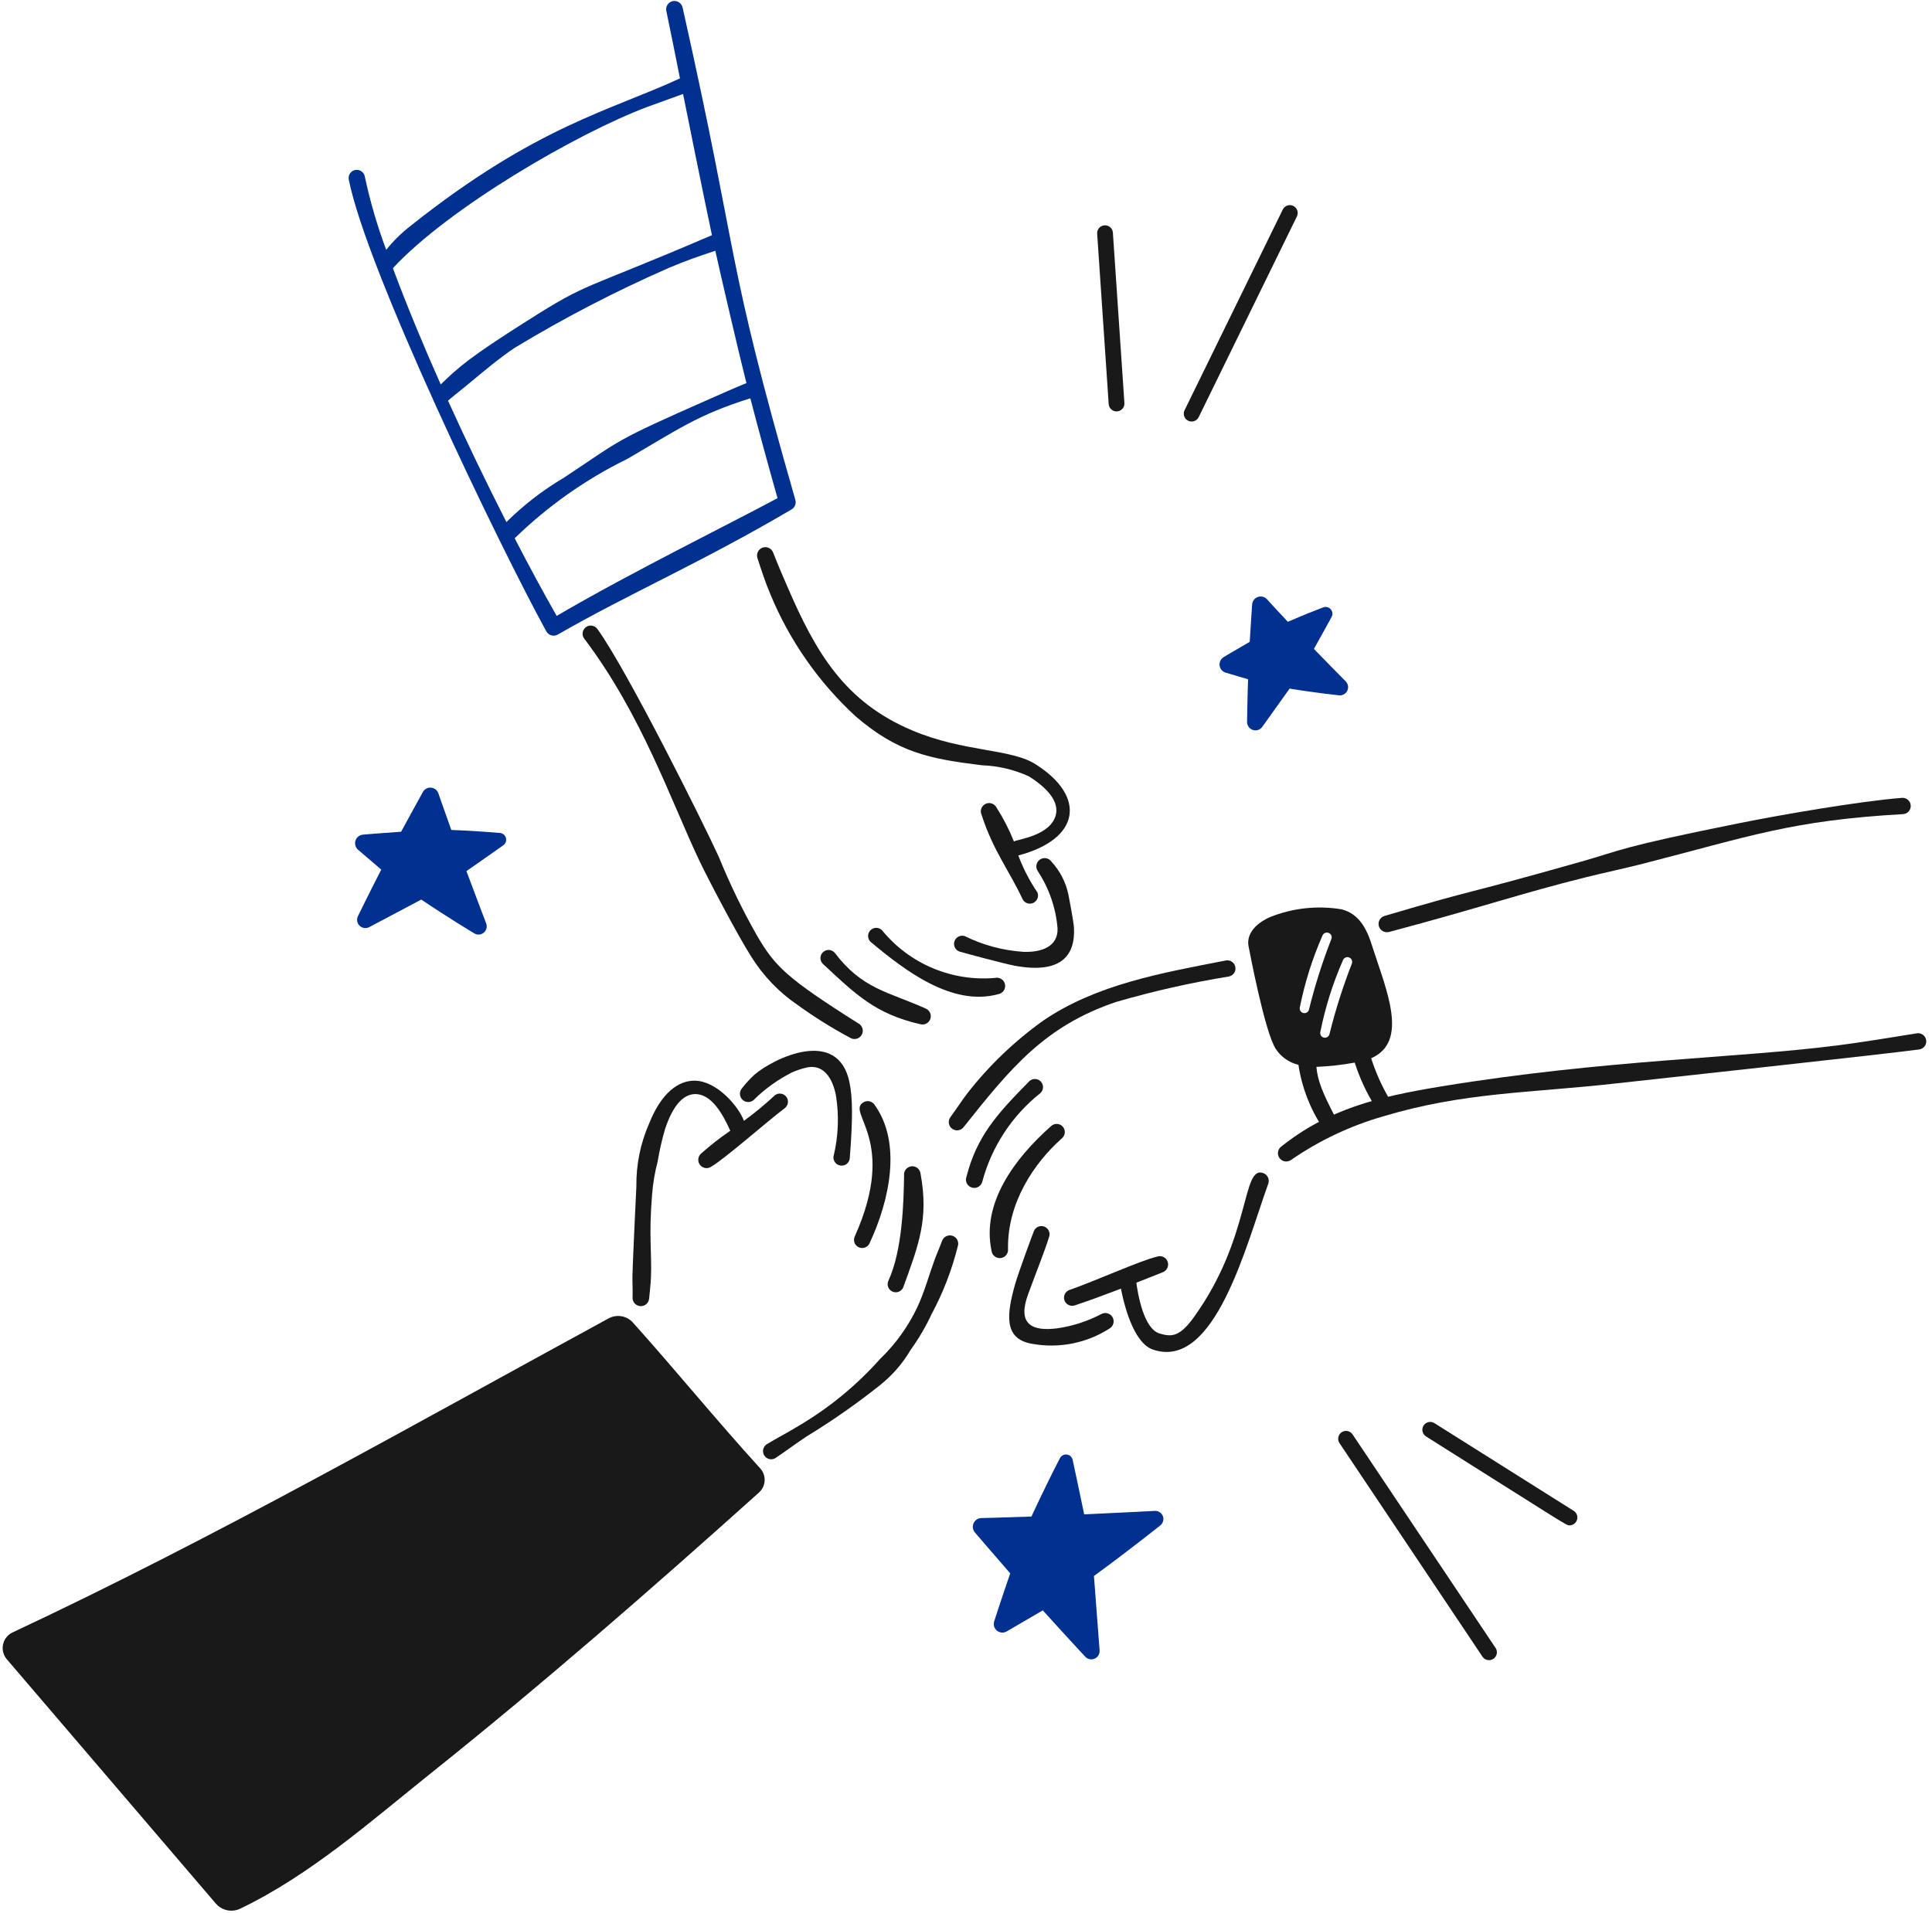 <svg width="308" height="305" viewBox="0 0 308 305" fill="none" xmlns="http://www.w3.org/2000/svg">
    <path fill-rule="evenodd" clip-rule="evenodd"
        d="M121.004 237.99C121.269 237.751 121.485 237.461 121.639 237.138C121.792 236.816 121.881 236.467 121.899 236.11C121.917 235.752 121.864 235.395 121.744 235.059C121.623 234.722 121.438 234.413 121.198 234.149C114.264 226.534 107.774 218.561 100.9 210.894C100.424 210.363 99.782 210.007 99.078 209.887C98.375 209.765 97.651 209.886 97.024 210.226C65.628 227.329 34.453 245.089 2.001 260.306C1.619 260.485 1.284 260.75 1.021 261.081C0.758 261.412 0.575 261.799 0.486 262.212C0.397 262.624 0.404 263.052 0.507 263.461C0.61 263.872 0.806 264.251 1.079 264.573L34.393 303.522C34.863 304.072 35.503 304.453 36.211 304.601C36.92 304.75 37.658 304.66 38.31 304.346C49.499 298.975 59.175 290.361 68.649 282.793C86.702 268.357 103.871 253.369 121.004 237.99Z"
        fill="#191919" />
    <path fill-rule="evenodd" clip-rule="evenodd"
        d="M125.376 174.917C125.173 174.638 124.867 174.451 124.526 174.396C124.185 174.342 123.836 174.426 123.556 174.628C121.987 176.092 120.331 177.462 118.598 178.728C117.733 176.39 114.274 172.382 110.79 172.323C108.19 172.276 105.446 174.222 103.487 179.148C102.098 182.311 101.403 185.737 101.45 189.192C101.37 190.506 100.845 202.076 100.825 203.387C100.805 204.556 100.889 205.725 100.844 206.87C100.822 207.221 100.94 207.565 101.172 207.829C101.404 208.093 101.732 208.253 102.082 208.275C102.433 208.298 102.778 208.18 103.041 207.948C103.305 207.715 103.465 207.388 103.487 207.037C103.581 205.93 103.733 204.816 103.778 203.684C103.927 199.581 103.409 197.143 103.955 190.501C104.09 188.712 104.389 186.942 104.847 185.209C105.13 183.47 105.521 181.752 106.016 180.064C107.237 176.358 108.871 174.501 110.787 174.461C113.379 174.409 115.187 177.549 116.423 180.306C114.801 181.413 113.252 182.624 111.786 183.93C111.523 184.152 111.357 184.467 111.323 184.808C111.288 185.15 111.388 185.493 111.601 185.763C111.814 186.032 112.123 186.209 112.464 186.256C112.805 186.301 113.15 186.214 113.427 186.01C115.648 184.694 122.3 178.819 125.082 176.727C125.359 176.523 125.545 176.221 125.6 175.882C125.655 175.543 125.574 175.195 125.376 174.917Z"
        fill="#191919" />
    <path fill-rule="evenodd" clip-rule="evenodd"
        d="M120.216 175.333C121.989 173.598 124.017 172.143 126.228 171.017C126.935 170.703 127.668 170.453 128.419 170.269C131.231 169.526 132.749 171.887 133.279 174.747C133.786 177.97 133.647 181.263 132.871 184.433C132.854 184.603 132.87 184.775 132.92 184.94C132.969 185.104 133.051 185.257 133.159 185.389C133.268 185.523 133.402 185.633 133.553 185.713C133.704 185.795 133.87 185.845 134.04 185.862C134.21 185.88 134.382 185.867 134.546 185.819C134.71 185.77 134.863 185.69 134.996 185.583C135.129 185.476 135.239 185.343 135.32 185.192C135.401 185.042 135.451 184.877 135.468 184.706C135.981 178.223 135.916 174.999 135.431 172.616C133.609 163.656 123.219 168.81 120.253 171.388C119.54 172.049 118.881 172.768 118.284 173.536C118.058 173.795 117.943 174.132 117.961 174.476C117.979 174.818 118.13 175.142 118.382 175.376C118.634 175.61 118.966 175.737 119.31 175.73C119.654 175.725 119.982 175.585 120.224 175.341L120.216 175.333Z"
        fill="#191919" />
    <path fill-rule="evenodd" clip-rule="evenodd"
        d="M136.26 197.171C136.19 197.326 136.151 197.493 136.145 197.664C136.14 197.836 136.168 198.004 136.228 198.165C136.288 198.325 136.379 198.47 136.496 198.596C136.613 198.719 136.753 198.821 136.908 198.891C137.064 198.961 137.232 199 137.402 199.006C137.573 199.011 137.743 198.983 137.903 198.923C138.062 198.863 138.208 198.773 138.333 198.656C138.458 198.539 138.558 198.399 138.628 198.243C141.871 191.294 143.739 182.265 139.483 176.256C139.398 176.104 139.283 175.971 139.146 175.864C139.009 175.757 138.852 175.677 138.685 175.63C138.517 175.583 138.342 175.571 138.169 175.591C137.996 175.613 137.83 175.668 137.678 175.755C134.747 177.42 143.254 181.628 136.26 197.171Z"
        fill="#191919" />
    <path fill-rule="evenodd" clip-rule="evenodd"
        d="M144.13 187.463C144.057 191.526 143.91 199.232 141.642 204.197C141.565 204.35 141.52 204.519 141.51 204.693C141.5 204.865 141.524 205.037 141.581 205.2C141.639 205.364 141.728 205.513 141.844 205.641C141.96 205.768 142.101 205.872 142.257 205.945C142.414 206.019 142.584 206.059 142.756 206.065C142.929 206.072 143.101 206.044 143.263 205.982C143.424 205.92 143.572 205.828 143.697 205.708C143.822 205.589 143.922 205.446 143.991 205.289C146.481 198.452 148.071 194.349 146.76 187.189C146.746 187.012 146.697 186.842 146.616 186.685C146.535 186.528 146.423 186.389 146.288 186.276C146.152 186.164 145.995 186.079 145.826 186.027C145.658 185.977 145.48 185.96 145.305 185.977C145.129 185.995 144.959 186.049 144.805 186.134C144.65 186.219 144.514 186.334 144.404 186.473C144.295 186.612 144.214 186.77 144.167 186.941C144.12 187.109 144.107 187.288 144.13 187.463Z"
        fill="#191919" />
    <path fill-rule="evenodd" clip-rule="evenodd"
        d="M150.177 197.887C149.786 198.962 149.309 199.997 148.925 201.07C148.041 203.536 147.353 206.051 146.253 208.418C144.789 211.514 142.774 214.319 140.306 216.694C136.536 220.928 132.126 224.545 127.236 227.414C125.618 228.416 123.896 229.281 122.236 230.3C121.946 230.487 121.742 230.781 121.668 231.118C121.595 231.455 121.659 231.808 121.845 232.098C122.032 232.389 122.327 232.592 122.664 232.666C123.001 232.739 123.354 232.676 123.644 232.489C125.337 231.348 126.951 230.134 128.617 229.035C132.701 226.545 136.623 223.802 140.361 220.817C142.285 219.276 143.912 217.395 145.16 215.27C146.463 213.461 147.592 211.535 148.532 209.515C150.356 206.111 151.751 202.494 152.685 198.748C152.743 198.585 152.767 198.411 152.757 198.237C152.747 198.064 152.703 197.893 152.628 197.736C152.552 197.581 152.446 197.441 152.316 197.325C152.186 197.21 152.035 197.122 151.87 197.065C151.537 196.951 151.172 196.973 150.854 197.127C150.537 197.28 150.294 197.554 150.177 197.887Z"
        fill="#191919" />
    <path fill-rule="evenodd" clip-rule="evenodd"
        d="M165.228 121.953C161.312 119.328 153.727 119.994 145.387 116.455C134.709 111.935 130.093 104.167 125.497 93.479C124.773 91.799 123.994 90.037 123.266 88.135C123.149 87.803 122.905 87.531 122.587 87.379C122.269 87.227 121.904 87.207 121.572 87.325C121.24 87.442 120.968 87.686 120.816 88.004C120.664 88.322 120.644 88.687 120.761 89.019C121.404 91.011 122.032 92.9 122.765 94.64C125.833 102.11 130.508 108.813 136.459 114.273C143.139 119.976 148.044 120.984 156.551 122.031C159.141 122.121 161.686 122.724 164.041 123.805C167.373 125.917 168.772 128.007 168.331 129.895C167.546 133.254 162.209 133.84 161.638 134.177C160.896 132.301 159.973 130.502 158.881 128.807C158.729 128.49 158.456 128.247 158.126 128.13C157.793 128.014 157.429 128.034 157.112 128.186C156.797 128.338 156.553 128.61 156.436 128.941C156.321 129.273 156.341 129.637 156.493 129.954C158.348 135.694 160.916 138.853 163.006 143.354C163.151 143.659 163.408 143.895 163.725 144.013C164.041 144.131 164.39 144.122 164.701 143.988C165.01 143.853 165.255 143.604 165.384 143.292C165.514 142.981 165.517 142.631 165.394 142.317C164.143 140.477 163.119 138.494 162.341 136.41C172.252 133.795 173.151 127.038 165.228 121.953Z"
        fill="#191919" />
    <path fill-rule="evenodd" clip-rule="evenodd"
        d="M165.442 138.905C167.236 141.631 168.32 144.762 168.595 148.013C168.707 150.922 166.072 151.887 163.164 151.779C159.913 151.566 156.735 150.715 153.812 149.274C153.485 149.164 153.128 149.189 152.818 149.343C152.508 149.496 152.273 149.766 152.162 150.094C152.107 150.255 152.083 150.426 152.094 150.596C152.105 150.767 152.15 150.934 152.226 151.087C152.302 151.24 152.407 151.376 152.536 151.488C152.665 151.6 152.815 151.685 152.977 151.739C153.742 151.974 160.202 153.706 161.778 153.994C168.989 155.315 171.464 152.537 171.21 147.888C171.16 147.004 170.375 142.849 170.33 142.669C169.924 140.702 168.991 138.882 167.63 137.405C167.431 137.115 167.124 136.916 166.778 136.852C166.432 136.788 166.075 136.864 165.786 137.064C165.496 137.263 165.297 137.569 165.233 137.915C165.168 138.261 165.245 138.618 165.444 138.908L165.442 138.905Z"
        fill="#191919" />
    <path fill-rule="evenodd" clip-rule="evenodd"
        d="M158.702 155.931C155.293 156.242 151.86 155.711 148.704 154.385C145.548 153.059 142.766 150.978 140.602 148.325C140.48 148.206 140.336 148.111 140.178 148.047C140.02 147.984 139.85 147.952 139.68 147.953C139.509 147.955 139.34 147.99 139.183 148.057C139.026 148.124 138.884 148.221 138.764 148.343C138.645 148.464 138.551 148.608 138.487 148.767C138.423 148.925 138.391 149.094 138.393 149.265C138.394 149.436 138.429 149.604 138.496 149.761C138.563 149.918 138.66 150.061 138.782 150.18C144.36 154.856 151.841 160.524 159.138 158.53C159.31 158.502 159.473 158.44 159.62 158.348C159.767 158.256 159.896 158.136 159.996 157.994C160.098 157.852 160.17 157.693 160.208 157.523C160.248 157.354 160.253 157.179 160.225 157.007C160.196 156.837 160.135 156.671 160.043 156.524C159.949 156.377 159.831 156.249 159.689 156.149C159.547 156.047 159.386 155.975 159.218 155.936C159.049 155.896 158.874 155.891 158.702 155.92V155.931Z"
        fill="#191919" />
    <path fill-rule="evenodd" clip-rule="evenodd"
        d="M147.491 160.783C141.546 158.124 137.449 157.707 133.077 151.933C132.965 151.801 132.827 151.693 132.673 151.616C132.518 151.538 132.349 151.492 132.177 151.48C132.004 151.469 131.831 151.492 131.668 151.549C131.504 151.605 131.353 151.694 131.225 151.81C131.096 151.925 130.992 152.065 130.918 152.222C130.845 152.379 130.803 152.548 130.796 152.721C130.789 152.894 130.817 153.066 130.877 153.228C130.938 153.39 131.031 153.539 131.15 153.664C136.455 158.624 139.63 161.705 146.711 163.318C147.043 163.41 147.398 163.37 147.7 163.204C148.002 163.039 148.228 162.762 148.33 162.433C148.431 162.104 148.401 161.747 148.244 161.441C148.087 161.134 147.817 160.9 147.491 160.788V160.783Z"
        fill="#191919" />
    <path fill-rule="evenodd" clip-rule="evenodd"
        d="M136.892 163.224C125.326 155.926 123.532 154.071 120.67 149.169C118.366 145.115 116.329 140.914 114.573 136.594C112.255 131.492 99.977 106.838 95.221 100.278C95.119 100.141 94.991 100.025 94.845 99.938C94.698 99.85 94.536 99.792 94.367 99.767C94.198 99.742 94.026 99.751 93.86 99.792C93.695 99.834 93.539 99.907 93.402 100.009C93.265 100.111 93.149 100.239 93.061 100.385C92.974 100.532 92.916 100.694 92.891 100.863C92.866 101.032 92.874 101.204 92.916 101.369C92.958 101.535 93.031 101.691 93.133 101.828C102.318 113.969 106.936 127.664 111.553 137.37C112.819 140.027 117.565 149.112 119.79 152.587C121.683 155.619 124.185 158.224 127.138 160.238C129.81 162.17 132.609 163.921 135.516 165.477C135.664 165.571 135.829 165.632 136.002 165.662C136.174 165.691 136.351 165.686 136.521 165.647C136.692 165.607 136.853 165.534 136.995 165.432C137.137 165.33 137.257 165.2 137.349 165.051C137.441 164.903 137.502 164.737 137.529 164.564C137.556 164.392 137.549 164.214 137.507 164.044C137.466 163.874 137.391 163.713 137.287 163.573C137.183 163.433 137.052 163.313 136.902 163.224H136.892Z"
        fill="#191919" />
    <path fill-rule="evenodd" clip-rule="evenodd"
        d="M126.797 79.719C115.386 39.908 118.185 42.988 108.818 1.186C108.738 0.846 108.529 0.551 108.234 0.364C107.939 0.176 107.583 0.112 107.241 0.184C107.072 0.221 106.911 0.29 106.768 0.389C106.625 0.488 106.503 0.614 106.409 0.76C106.315 0.906 106.251 1.069 106.22 1.24C106.189 1.411 106.192 1.586 106.229 1.756C107.041 5.665 107.753 9.22 108.4 12.495C97.379 17.629 85.531 20.052 65.481 35.994C64.03 37.115 62.717 38.404 61.569 39.835C60.14 36.013 58.995 32.09 58.145 28.1C58.072 27.77 57.873 27.481 57.591 27.296C57.309 27.109 56.965 27.041 56.633 27.104C56.301 27.166 56.006 27.356 55.812 27.633C55.617 27.909 55.538 28.25 55.59 28.584C58.429 43.05 79.531 86.907 87.103 100.693C87.191 100.845 87.308 100.979 87.447 101.086C87.587 101.193 87.746 101.272 87.916 101.317C88.086 101.363 88.263 101.374 88.437 101.351C88.612 101.328 88.779 101.271 88.932 101.182C100.044 94.771 111.993 89.609 126.173 81.241C126.431 81.093 126.634 80.863 126.747 80.588C126.86 80.312 126.878 80.006 126.797 79.719ZM62.636 42.762C71.523 33.161 92.043 21.219 103.272 17.019C105.136 16.318 107.021 15.683 108.895 14.985C109.292 16.999 112.412 32.433 113.499 37.502C92.268 46.612 94.14 44.74 84.03 51.164C75.052 56.842 73.072 58.552 70.263 61.304C67.619 55.369 64.889 48.829 62.636 42.762ZM71.418 63.888C72.404 63.038 73.442 62.253 74.434 61.426C76.939 59.362 79.374 57.263 82.04 55.469C89.954 50.679 98.176 46.415 106.652 42.706C109.458 41.537 110.708 41.102 114.035 39.985C114.695 43.013 117.876 56.7 118.995 61.089C117.024 61.886 115.094 62.759 113.15 63.611C97.579 70.483 99.373 69.898 89.904 76.172C86.564 78.141 83.483 80.519 80.732 83.25C77.529 76.946 74.383 70.431 71.418 63.888ZM88.746 98.213C86.635 94.499 84.361 90.306 82.051 85.835C87.329 80.691 93.389 76.418 100.007 73.175C107.874 68.609 111.221 66.129 119.62 63.514C120.822 68.145 122.231 73.348 123.953 79.434C117.739 82.812 100.099 91.525 88.746 98.213Z"
        fill="#003090" />
    <path fill-rule="evenodd" clip-rule="evenodd"
        d="M221.418 148.618C236.147 144.693 242.559 142.439 252.806 139.89C255.812 139.142 258.861 138.507 261.896 137.731C279.023 133.347 285.578 130.825 303.402 129.818C303.572 129.806 303.739 129.761 303.891 129.685C304.045 129.609 304.18 129.504 304.292 129.375C304.404 129.246 304.491 129.096 304.544 128.935C304.599 128.773 304.621 128.602 304.607 128.431C304.596 128.261 304.551 128.095 304.476 127.942C304.399 127.789 304.294 127.653 304.165 127.541C304.036 127.429 303.886 127.343 303.724 127.289C303.562 127.235 303.392 127.213 303.221 127.225C296.51 127.746 283.893 129.932 277.42 131.233C257.881 135.154 258.467 135.585 252.136 137.377C231.543 143.207 236.794 141.306 220.695 146.061C220.366 146.165 220.092 146.393 219.928 146.697C219.766 147 219.728 147.355 219.822 147.686C219.915 148.017 220.134 148.299 220.433 148.472C220.73 148.644 221.084 148.694 221.418 148.611V148.618Z"
        fill="#191919" />
    <path fill-rule="evenodd" clip-rule="evenodd"
        d="M205.833 184.953C210.318 181.859 215.277 179.514 220.514 178.011C233.286 174.17 243.807 174.299 257.346 172.791C263.008 172.161 301.123 168.019 305.979 167.34C306.148 167.315 306.31 167.256 306.457 167.168C306.602 167.079 306.731 166.964 306.831 166.827C306.933 166.69 307.006 166.533 307.048 166.368C307.09 166.202 307.098 166.03 307.073 165.862C307.046 165.693 306.99 165.531 306.901 165.384C306.813 165.239 306.697 165.11 306.56 165.01C306.423 164.908 306.266 164.835 306.101 164.793C305.936 164.751 305.764 164.744 305.595 164.77C301.383 165.438 297.182 166.152 292.947 166.697C276.948 168.751 255.989 168.948 229.789 173.231C219.602 174.901 211.744 176.852 204.199 182.874C203.936 183.094 203.769 183.408 203.734 183.751C203.698 184.091 203.797 184.434 204.009 184.704C204.221 184.975 204.53 185.15 204.871 185.197C205.211 185.244 205.555 185.155 205.833 184.953Z"
        fill="#191919" />
    <path fill-rule="evenodd" clip-rule="evenodd"
        d="M190.282 210.1C187.996 213.263 186.69 213.176 184.853 212.634C182.398 211.906 181.4 206.635 181.099 204.088C181.076 203.92 181.019 203.758 180.932 203.609C180.845 203.462 180.732 203.333 180.595 203.232C180.46 203.128 180.304 203.053 180.139 203.01C179.974 202.968 179.802 202.958 179.633 202.981C179.463 203.005 179.301 203.061 179.154 203.148C179.007 203.233 178.876 203.349 178.774 203.485C178.671 203.621 178.596 203.776 178.554 203.941C178.511 204.107 178.501 204.279 178.524 204.447C179.053 207.804 180.647 214.133 183.808 215.206C193.714 218.562 198.671 198.464 202.178 188.784C202.301 188.459 202.291 188.096 202.153 187.777C202.013 187.458 201.754 187.206 201.43 187.074C197.893 185.693 199.573 197.245 190.282 210.1Z"
        fill="#191919" />
    <path fill-rule="evenodd" clip-rule="evenodd"
        d="M184.44 200.388C181.935 200.949 174.42 204.338 170.514 205.687C170.352 205.741 170.201 205.826 170.073 205.938C169.943 206.049 169.837 206.186 169.76 206.338C169.684 206.492 169.639 206.657 169.627 206.828C169.614 207 169.635 207.17 169.689 207.332C169.744 207.494 169.829 207.644 169.941 207.773C170.053 207.903 170.188 208.008 170.342 208.085C170.495 208.162 170.661 208.207 170.831 208.22C171.001 208.232 171.173 208.21 171.335 208.157C175.343 206.838 181.123 204.561 185.372 202.87C185.697 202.743 185.961 202.492 186.105 202.172C186.248 201.853 186.262 201.489 186.14 201.161C186.08 200.998 185.986 200.849 185.869 200.722C185.751 200.595 185.609 200.493 185.45 200.422C185.291 200.35 185.121 200.31 184.947 200.305C184.775 200.298 184.602 200.326 184.44 200.388Z"
        fill="#191919" />
    <path fill-rule="evenodd" clip-rule="evenodd"
        d="M175.585 209.528C173.386 210.687 171.005 211.459 168.545 211.811C164.44 212.337 162.167 211.113 163.894 206.402C165.34 202.452 166.537 199.537 167.224 197.307C167.354 196.993 167.357 196.641 167.23 196.325C167.103 196.01 166.86 195.756 166.547 195.617C166.237 195.48 165.884 195.47 165.565 195.59C165.246 195.709 164.988 195.949 164.844 196.257C164.628 196.781 162.285 203.124 161.815 204.821C160.537 209.428 159.872 213.535 164.592 214.289C168.852 215.053 173.242 214.178 176.885 211.84C177.184 211.664 177.402 211.379 177.493 211.043C177.583 210.707 177.538 210.35 177.367 210.048C177.197 209.745 176.916 209.522 176.582 209.425C176.25 209.328 175.891 209.365 175.585 209.528Z"
        fill="#191919" />
    <path fill-rule="evenodd" clip-rule="evenodd"
        d="M160.697 199.109C160.604 191.799 164.799 185.492 169.328 181.477C169.455 181.363 169.556 181.225 169.63 181.069C169.702 180.916 169.743 180.749 169.752 180.578C169.76 180.408 169.735 180.238 169.677 180.076C169.62 179.915 169.531 179.768 169.416 179.642C169.301 179.516 169.162 179.413 169.009 179.341C168.855 179.267 168.686 179.226 168.516 179.217C168.346 179.209 168.175 179.234 168.015 179.293C167.855 179.349 167.708 179.44 167.581 179.553C161.627 184.817 156.49 191.911 158.062 199.394C158.075 199.571 158.125 199.743 158.205 199.902C158.287 200.059 158.399 200.198 158.536 200.311C158.673 200.425 158.83 200.51 159 200.56C159.171 200.612 159.349 200.628 159.525 200.608C159.702 200.59 159.872 200.535 160.027 200.45C160.181 200.363 160.318 200.246 160.426 200.106C160.535 199.967 160.615 199.807 160.662 199.635C160.707 199.463 160.719 199.284 160.694 199.109H160.697Z"
        fill="#191919" />
    <path fill-rule="evenodd" clip-rule="evenodd"
        d="M156.577 188.501C158.054 182.909 161.295 177.94 165.821 174.335C165.951 174.225 166.056 174.091 166.135 173.939C166.211 173.787 166.258 173.622 166.273 173.453C166.287 173.283 166.267 173.112 166.215 172.95C166.161 172.788 166.078 172.638 165.968 172.508C165.857 172.379 165.722 172.272 165.572 172.194C165.42 172.117 165.255 172.07 165.084 172.057C164.916 172.044 164.744 172.062 164.583 172.115C164.421 172.167 164.271 172.251 164.141 172.361C158.885 177.685 155.729 181.192 154.071 187.653C154.01 187.818 153.985 187.995 153.994 188.171C154.002 188.346 154.047 188.518 154.122 188.677C154.199 188.835 154.306 188.977 154.438 189.093C154.57 189.209 154.724 189.3 154.891 189.355C155.058 189.412 155.233 189.435 155.408 189.422C155.584 189.41 155.756 189.361 155.913 189.283C156.07 189.203 156.208 189.093 156.323 188.959C156.437 188.825 156.524 188.67 156.577 188.501Z"
        fill="#191919" />
    <path fill-rule="evenodd" clip-rule="evenodd"
        d="M153.622 179.723C161.156 170.262 166.561 163.607 177.942 159.766C183.851 158.048 189.86 156.692 195.933 155.705C196.1 155.668 196.259 155.599 196.399 155.503C196.54 155.406 196.66 155.282 196.752 155.138C196.845 154.995 196.907 154.835 196.939 154.666C196.969 154.499 196.967 154.327 196.93 154.16C196.894 153.993 196.825 153.834 196.728 153.694C196.631 153.554 196.508 153.433 196.364 153.34C196.221 153.248 196.06 153.185 195.893 153.155C195.725 153.123 195.553 153.126 195.386 153.163C185.189 155.148 174.766 156.962 166.271 162.774C161.74 166.017 157.695 169.89 154.26 174.278C153.307 175.521 152.467 176.847 151.528 178.119C151.314 178.397 151.22 178.747 151.265 179.095C151.31 179.442 151.492 179.758 151.769 179.971C152.047 180.185 152.398 180.28 152.746 180.235C153.093 180.19 153.408 180.008 153.622 179.731V179.723Z"
        fill="#191919" />
    <path fill-rule="evenodd" clip-rule="evenodd"
        d="M218.589 168.747C224.658 166.103 220.997 157.86 218.834 151.109C217.964 148.252 216.764 145.732 213.869 144.997C210.018 144.356 206.064 144.789 202.443 146.248C199.922 147.369 198.622 149.165 199.078 151.051C199.118 151.218 201.617 164.63 203.402 167.287C204.239 168.548 205.523 169.443 206.996 169.792C207.525 173.351 208.831 176.751 210.82 179.752C210.922 179.892 211.051 180.013 211.197 180.103C211.346 180.195 211.511 180.255 211.683 180.28C211.855 180.306 212.031 180.298 212.198 180.255C212.366 180.211 212.525 180.136 212.664 180.031C212.802 179.926 212.918 179.794 213.004 179.643C213.091 179.493 213.148 179.326 213.168 179.154C213.19 178.98 213.176 178.807 213.13 178.638C213.081 178.471 213.001 178.316 212.893 178.181C210.843 174.289 210.033 172.229 209.861 170.123C211.911 170.038 213.951 169.809 215.969 169.44C216.754 171.888 217.837 174.231 219.197 176.414C219.3 176.549 219.429 176.664 219.576 176.749C219.723 176.836 219.886 176.891 220.055 176.915C220.226 176.938 220.398 176.928 220.561 176.885C220.726 176.841 220.882 176.766 221.017 176.662C221.154 176.559 221.268 176.43 221.354 176.283C221.441 176.136 221.496 175.973 221.52 175.804C221.543 175.635 221.533 175.463 221.49 175.298C221.446 175.133 221.371 174.977 221.268 174.842C220.164 172.908 219.267 170.866 218.589 168.747ZM208.674 160.996C208.622 161.188 208.497 161.352 208.323 161.452C208.151 161.551 207.948 161.577 207.754 161.526C207.562 161.474 207.398 161.349 207.3 161.177C207.2 161.005 207.173 160.799 207.225 160.607C208.009 156.689 209.214 152.867 210.818 149.207C210.853 149.111 210.907 149.022 210.975 148.947C211.046 148.872 211.129 148.812 211.223 148.77C211.316 148.728 211.416 148.705 211.52 148.703C211.622 148.701 211.724 148.72 211.819 148.758C211.914 148.796 211.999 148.852 212.073 148.925C212.144 148.997 212.203 149.083 212.241 149.178C212.28 149.273 212.298 149.374 212.296 149.477C212.295 149.579 212.273 149.68 212.231 149.773C210.803 153.433 209.614 157.182 208.674 160.996ZM215.499 153.697C214.072 157.356 212.883 161.103 211.942 164.917C211.917 165.013 211.872 165.101 211.814 165.18C211.754 165.258 211.678 165.323 211.593 165.373C211.508 165.422 211.413 165.453 211.316 165.467C211.218 165.48 211.119 165.473 211.024 165.448C210.929 165.423 210.84 165.378 210.762 165.318C210.683 165.258 210.618 165.185 210.568 165.099C210.519 165.014 210.486 164.919 210.474 164.822C210.461 164.724 210.468 164.625 210.493 164.53C211.278 160.612 212.482 156.789 214.087 153.131C214.122 153.034 214.175 152.945 214.244 152.87C214.314 152.795 214.397 152.735 214.491 152.693C214.584 152.651 214.684 152.628 214.788 152.626C214.89 152.624 214.992 152.642 215.087 152.68C215.182 152.719 215.267 152.775 215.341 152.848C215.413 152.92 215.471 153.005 215.509 153.1C215.548 153.196 215.566 153.298 215.565 153.399C215.563 153.501 215.541 153.603 215.499 153.697Z"
        fill="#191919" />
    <path fill-rule="evenodd" clip-rule="evenodd"
        d="M199.233 102.345C196.977 103.636 195.058 104.794 195.058 104.794C194.834 104.934 194.655 105.136 194.545 105.376C194.433 105.616 194.395 105.883 194.431 106.145C194.47 106.407 194.583 106.651 194.757 106.85C194.932 107.049 195.161 107.192 195.415 107.264L198.966 108.314C198.844 111.931 198.81 115.114 198.81 115.114C198.807 115.394 198.892 115.667 199.052 115.896C199.213 116.124 199.441 116.297 199.705 116.389C199.969 116.481 200.255 116.489 200.524 116.41C200.791 116.331 201.028 116.17 201.2 115.949C201.2 115.949 204.016 111.996 205.589 109.8C209.421 110.442 213.408 110.869 213.408 110.869C213.678 110.91 213.955 110.864 214.199 110.739C214.445 110.614 214.643 110.416 214.769 110.172C214.894 109.929 214.941 109.652 214.901 109.38C214.861 109.109 214.737 108.857 214.547 108.66C214.547 108.66 212.155 106.245 209.465 103.483C210.894 100.938 212.29 98.371 212.29 98.371C212.392 98.177 212.432 97.956 212.407 97.738C212.381 97.52 212.29 97.316 212.145 97.151C212 96.986 211.809 96.869 211.597 96.814C211.384 96.76 211.16 96.772 210.954 96.848C206.915 98.396 206.496 98.685 205.303 99.149C203.383 97.113 201.963 95.532 201.963 95.532C201.779 95.342 201.544 95.21 201.287 95.151C201.03 95.092 200.759 95.109 200.512 95.2C200.263 95.29 200.046 95.451 199.887 95.662C199.729 95.874 199.635 96.126 199.617 96.39C199.617 96.39 199.356 100.183 199.233 102.345Z"
        fill="#003090" />
    <path fill-rule="evenodd" clip-rule="evenodd"
        d="M63.948 132.625C60.683 132.844 57.817 133.094 57.817 133.094C57.551 133.125 57.3 133.234 57.095 133.406C56.89 133.578 56.74 133.807 56.663 134.063C56.586 134.32 56.586 134.593 56.663 134.85C56.739 135.106 56.889 135.335 57.094 135.507L60.78 138.669C58.776 142.566 57.072 146.072 57.072 146.072C56.945 146.321 56.9 146.604 56.945 146.881C56.989 147.157 57.12 147.412 57.319 147.609C57.518 147.806 57.775 147.934 58.051 147.976C58.328 148.018 58.611 147.97 58.859 147.84L67.162 143.443C71.2 146.182 75.577 148.817 75.577 148.817C75.807 148.965 76.076 149.037 76.349 149.024C76.621 149.011 76.882 148.914 77.097 148.745C77.31 148.576 77.466 148.344 77.542 148.082C77.618 147.82 77.61 147.541 77.52 147.284C77.52 147.284 76.017 143.353 74.358 138.906C77.282 136.878 80.24 134.781 80.24 134.781C80.421 134.653 80.558 134.473 80.632 134.265C80.707 134.056 80.716 133.83 80.658 133.617C80.6 133.403 80.477 133.213 80.307 133.071C80.137 132.93 79.928 132.844 79.707 132.825C79.54 132.81 75.377 132.453 71.948 132.341C70.754 129.039 69.884 126.486 69.884 126.486C69.794 126.24 69.634 126.025 69.425 125.867C69.216 125.71 68.965 125.616 68.704 125.596C68.442 125.577 68.181 125.634 67.951 125.759C67.721 125.885 67.532 126.074 67.406 126.304C67.406 126.304 65.19 130.32 63.948 132.625Z"
        fill="#003090" />
    <path fill-rule="evenodd" clip-rule="evenodd"
        d="M164.434 241.824C159.925 241.991 156.418 242.067 156.418 242.067C156.157 242.078 155.907 242.163 155.692 242.31C155.478 242.457 155.309 242.663 155.204 242.9C155.1 243.139 155.065 243.401 155.102 243.658C155.139 243.917 155.249 244.157 155.416 244.356C155.416 244.356 158.981 248.514 161.051 250.886C159.641 254.949 158.485 258.568 158.485 258.568C158.407 258.833 158.41 259.116 158.495 259.378C158.581 259.64 158.743 259.872 158.96 260.041C159.179 260.209 159.442 260.31 159.718 260.325C159.993 260.341 160.267 260.275 160.504 260.133L166.244 256.783C169.775 260.697 172.998 264.164 172.998 264.164C173.181 264.366 173.424 264.506 173.691 264.565C173.958 264.623 174.235 264.598 174.487 264.493C174.74 264.388 174.953 264.207 175.099 263.977C175.244 263.746 175.314 263.476 175.301 263.202C175.301 263.202 174.683 255.166 174.397 251.303C179.608 247.517 184.945 243.262 184.945 243.262C185.169 243.097 185.332 242.865 185.413 242.598C185.494 242.332 185.488 242.046 185.394 241.784C185.301 241.522 185.125 241.298 184.893 241.143C184.663 240.988 184.387 240.913 184.11 240.924C184.11 240.924 178.813 241.205 172.842 241.477C171.956 237.185 170.995 232.763 170.995 232.763C170.945 232.548 170.83 232.354 170.666 232.205C170.503 232.057 170.297 231.963 170.077 231.935C169.858 231.906 169.636 231.946 169.439 232.05C169.244 232.152 169.083 232.312 168.981 232.507C166.598 237.103 164.511 241.656 164.434 241.824Z"
        fill="#003090" />
    <path
        d="M189.971 67.215C189.759 67.215 189.551 67.16 189.364 67.058C189.178 66.954 189.021 66.806 188.909 66.626C188.797 66.445 188.732 66.24 188.721 66.027C188.709 65.815 188.752 65.604 188.846 65.413L204.502 33.409C204.574 33.261 204.676 33.129 204.798 33.02C204.921 32.911 205.065 32.827 205.22 32.774C205.377 32.721 205.541 32.698 205.706 32.709C205.87 32.719 206.03 32.761 206.179 32.833C206.326 32.906 206.458 33.006 206.566 33.13C206.676 33.253 206.76 33.397 206.813 33.552C206.867 33.708 206.889 33.872 206.879 34.037C206.868 34.201 206.825 34.361 206.753 34.509L191.097 66.513C190.993 66.724 190.833 66.901 190.634 67.025C190.436 67.149 190.205 67.215 189.971 67.215Z"
        fill="#191919" />
    <path
        d="M177.996 65.604C177.678 65.603 177.373 65.482 177.142 65.265C176.91 65.048 176.77 64.751 176.748 64.435L174.911 37.266C174.9 37.101 174.921 36.936 174.975 36.78C175.028 36.624 175.11 36.48 175.219 36.355C175.327 36.231 175.459 36.13 175.608 36.057C175.755 35.984 175.917 35.94 176.08 35.93C176.246 35.919 176.409 35.94 176.566 35.993C176.722 36.046 176.867 36.129 176.99 36.237C177.114 36.346 177.216 36.478 177.289 36.626C177.363 36.773 177.405 36.934 177.416 37.099L179.253 64.268C179.265 64.439 179.24 64.612 179.181 64.774C179.125 64.936 179.033 65.084 178.916 65.209C178.797 65.335 178.655 65.434 178.497 65.502C178.338 65.57 178.168 65.605 177.996 65.604Z"
        fill="#191919" />
    <path
        d="M237.379 264.725C237.174 264.725 236.97 264.675 236.788 264.578C236.606 264.482 236.453 264.34 236.337 264.169L213.552 230.13C213.458 229.993 213.393 229.839 213.358 229.677C213.325 229.515 213.323 229.348 213.355 229.185C213.387 229.023 213.448 228.867 213.54 228.73C213.632 228.592 213.751 228.473 213.888 228.381C214.024 228.289 214.18 228.224 214.342 228.193C214.504 228.161 214.672 228.161 214.834 228.194C214.996 228.228 215.15 228.291 215.287 228.385C215.424 228.478 215.543 228.597 215.633 228.735L238.418 262.768C238.545 262.957 238.62 263.177 238.632 263.404C238.644 263.632 238.594 263.859 238.487 264.059C238.381 264.26 238.221 264.428 238.026 264.547C237.83 264.664 237.607 264.725 237.379 264.725Z"
        fill="#191919" />
    <path
        d="M250.214 243.23C249.652 243.23 250.086 243.382 227.335 229.05C227.197 228.961 227.075 228.848 226.981 228.712C226.886 228.579 226.818 228.427 226.781 228.267C226.744 228.106 226.741 227.939 226.768 227.777C226.796 227.615 226.856 227.46 226.943 227.321C227.031 227.181 227.145 227.061 227.28 226.966C227.414 226.87 227.566 226.804 227.726 226.767C227.886 226.73 228.053 226.725 228.215 226.754C228.377 226.782 228.533 226.84 228.671 226.929L250.882 240.917C251.111 241.062 251.286 241.278 251.383 241.531C251.479 241.785 251.49 242.062 251.415 242.323C251.34 242.584 251.183 242.812 250.966 242.976C250.749 243.14 250.487 243.228 250.214 243.23Z"
        fill="#191919" />
</svg>